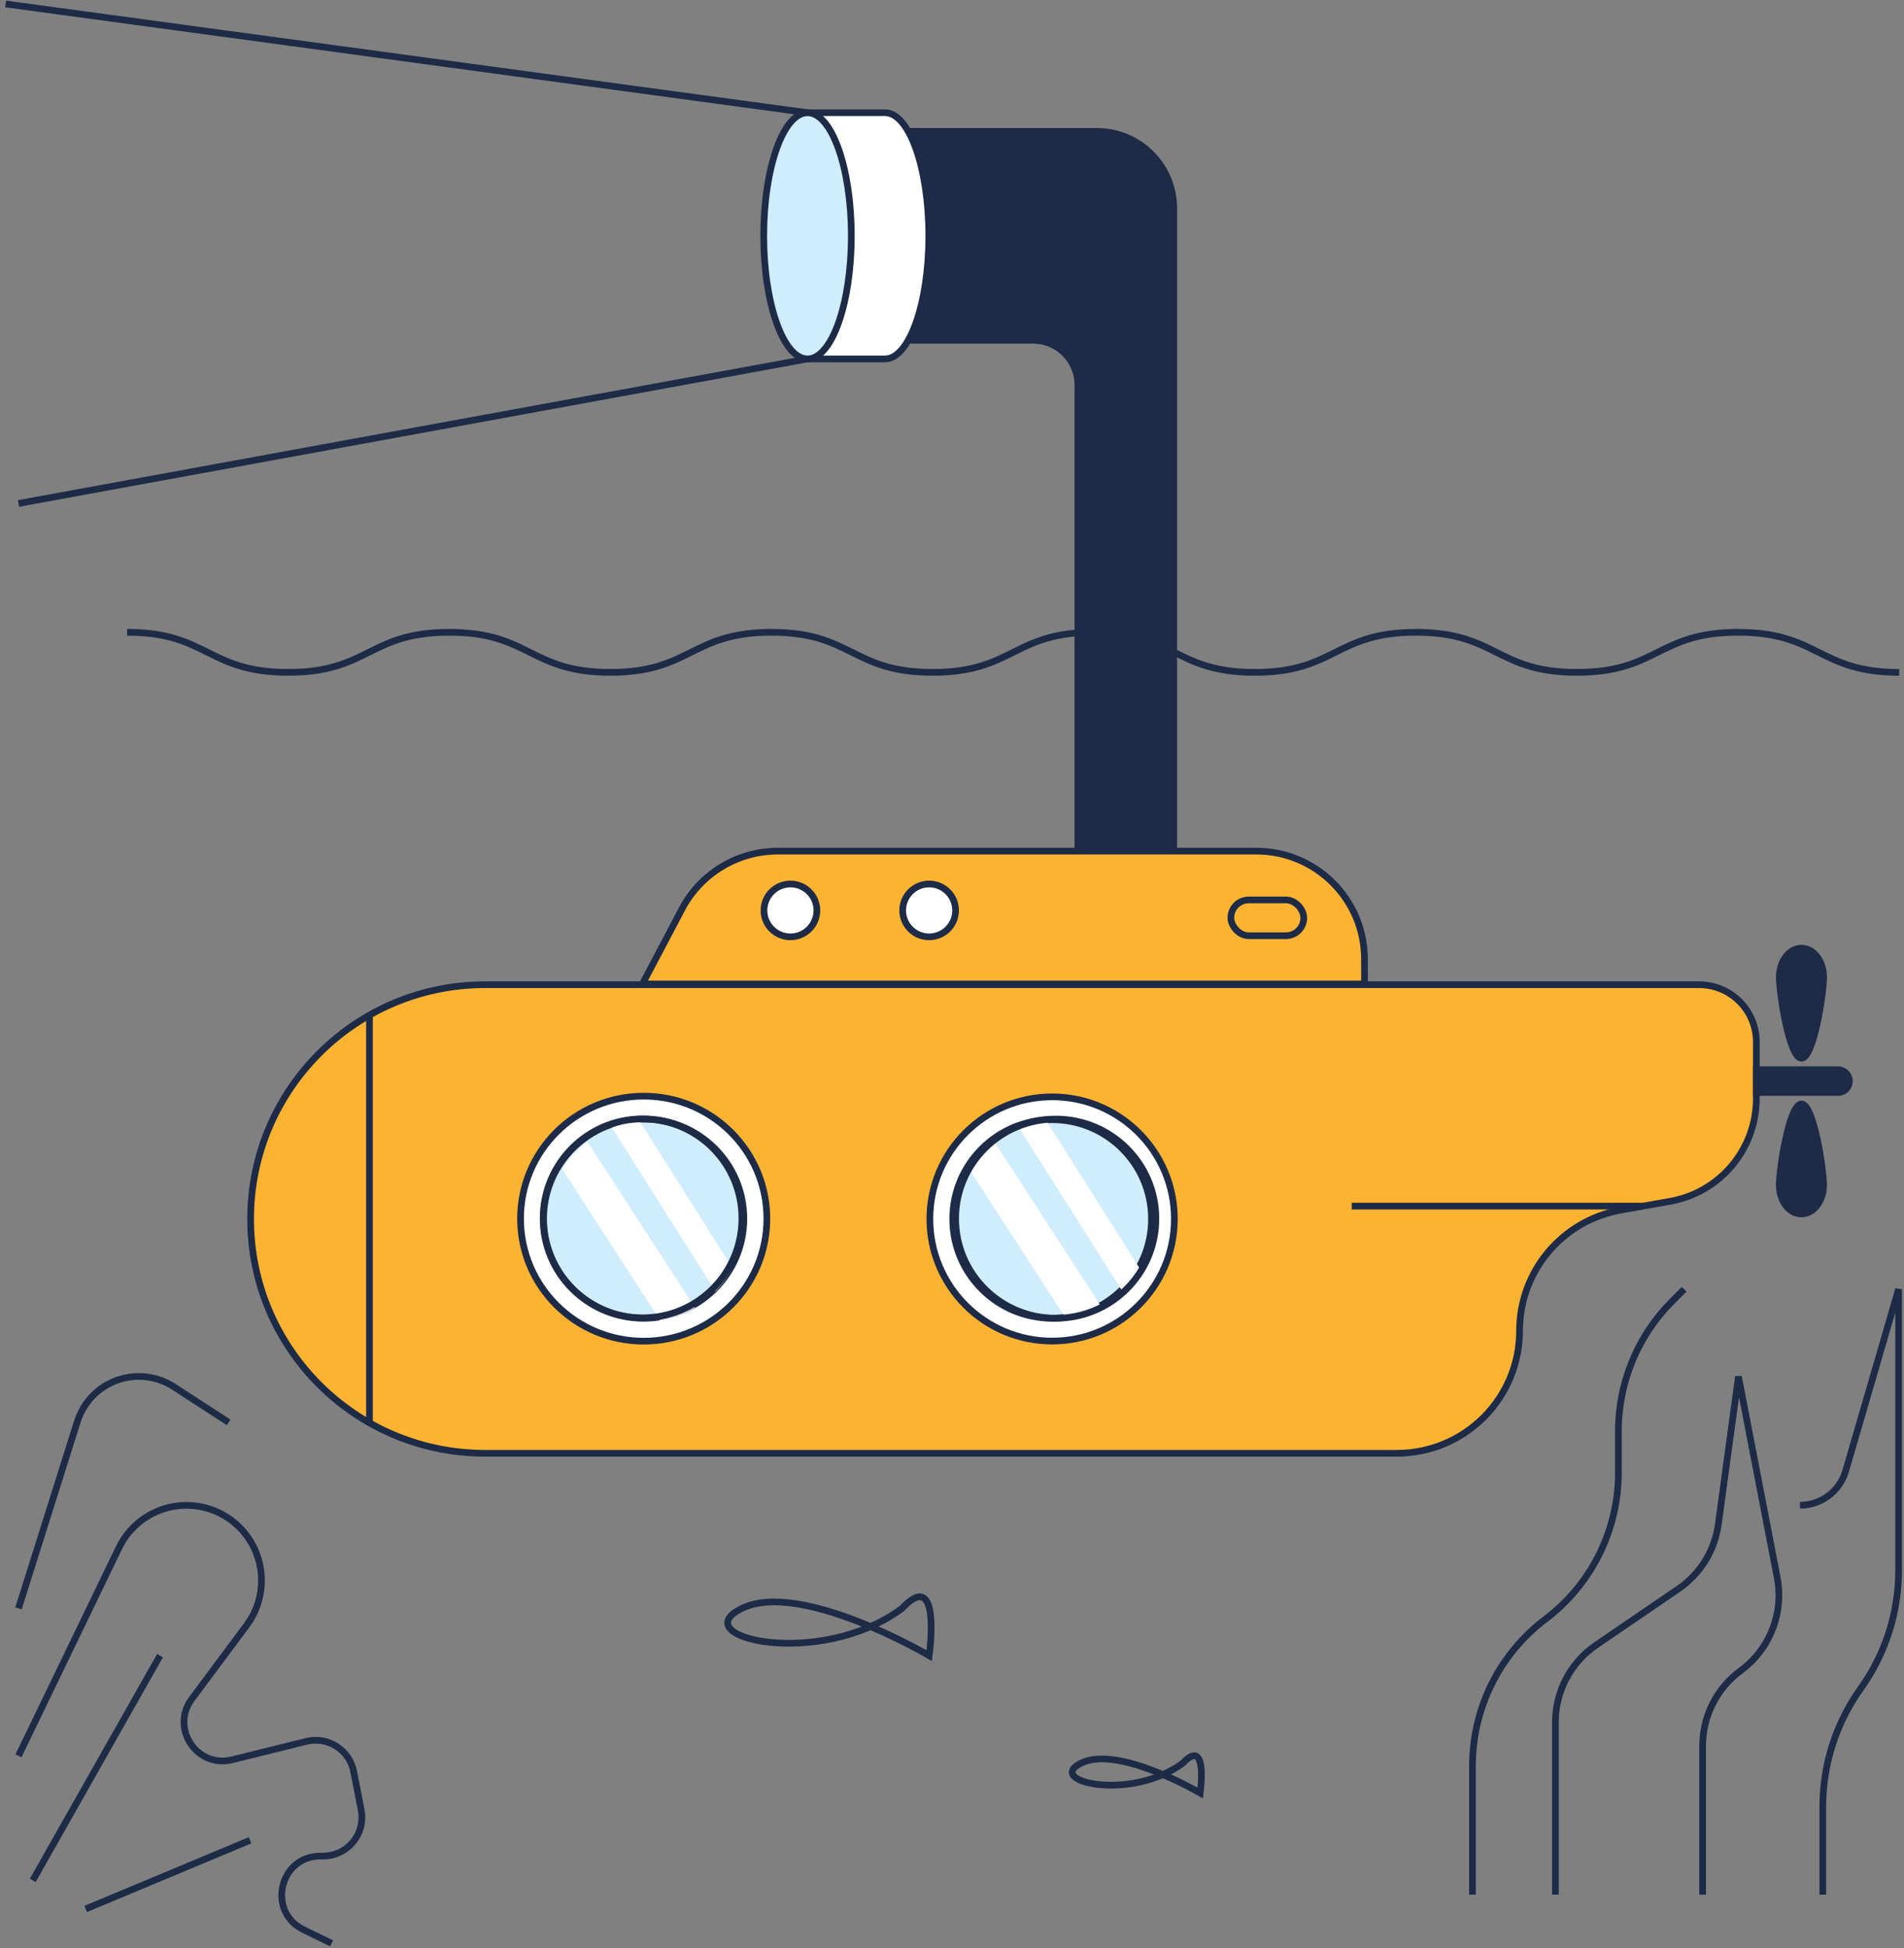 <?xml version="1.0" encoding="UTF-8"?>
<svg width="569px" height="582px" viewBox="0 0 569 582" version="1.1" xmlns="http://www.w3.org/2000/svg" xmlns:xlink="http://www.w3.org/1999/xlink">
    <rect x="0" y="0" width="569" height="582" fill="#808080" stroke="none"/>
    <title>submarine</title>
    <g id="Przewodnik" stroke="none" stroke-width="1" fill="none" fill-rule="evenodd">
        <g id="Group-2" transform="translate(-1396, -1075)">
            <g id="Card---Attractions" transform="translate(1250, 1034)">
                <g id="submarine" transform="translate(147.677, 42.183)">
                    <g id="Group" transform="translate(73.218, 253.097)" fill-rule="nonzero" stroke="#1D2B47" stroke-width="2">
                        <path d="M449.977,57.002 C449.977,52.467 448.176,48.117 444.964,44.91 C441.753,41.703 437.397,39.903 432.856,39.904 L70.096,39.904 C31.383,39.904 -5.68434189e-14,71.243 -5.68434189e-14,109.901 C-5.68434189e-14,148.559 31.383,179.897 70.096,179.897 L342.554,179.897 C362.803,179.897 379.217,163.506 379.217,143.286 C379.22,125.542 391.962,110.353 409.456,107.241 L424.243,104.611 C439.142,101.951 449.986,89.006 449.977,73.892 L449.977,57.002 Z" id="Path" fill="#FCB332"></path>
                        <path d="M332.899,39.691 L117.09,39.691 L128.933,17.237 C134.529,6.639 145.54,0.003 157.538,0 L300.564,0 C318.405,0 332.869,14.443 332.869,32.259 L332.899,39.691 Z" id="Path" fill="#FCB332"></path>
                        <ellipse id="Oval" fill="#FFFFFF" cx="239.526" cy="109.889" rx="36.535" ry="36.483"></ellipse>
                        <ellipse id="Oval" fill="#CFEDFF" cx="239.526" cy="109.889" rx="29.702" ry="29.66"></ellipse>
                        <g transform="translate(449.977, 29.003)" fill="#1D2B47" id="Path">
                            <path d="M20.114,8.649 C20.114,13.415 17.152,32.874 13.495,32.874 C9.838,32.874 6.869,13.397 6.869,8.649 C6.869,3.902 9.819,0 13.477,0 C17.134,0 20.114,3.883 20.114,8.649 Z"></path>
                            <path d="M6.851,70.757 C6.851,65.992 9.819,46.533 13.477,46.533 C17.134,46.533 20.096,66.01 20.096,70.757 C20.096,75.505 17.134,79.394 13.477,79.394 C9.819,79.394 6.851,75.529 6.851,70.757 Z"></path>
                            <path d="M0,36.289 L24.381,36.289 C26.27,36.289 27.801,37.817 27.801,39.703 C27.801,41.589 26.27,43.118 24.381,43.118 L0,43.118 L0,36.289 L0,36.289 Z"></path>
                        </g>
                        <g transform="translate(153.412, 9.818)" fill="#FFFFFF">
                            <ellipse id="Oval" cx="7.906" cy="7.894" rx="7.906" ry="7.894"></ellipse>
                            <ellipse id="Oval" cx="49.36" cy="7.894" rx="7.906" ry="7.894"></ellipse>
                            <line x1="262.657" y1="96.23" x2="175.641" y2="96.23" id="Path"></line>
                        </g>
                    </g>
                    <path d="M317.244,393.293 C320.91,392.704 324.432,391.413 327.619,389.491 L295.507,339.944 C292.491,342.135 289.913,344.882 287.908,348.041 L317.244,393.293 Z" id="Path" fill="#FFFFFF" fill-rule="nonzero"></path>
                    <path d="M302.799,335.696 L333.752,384.608 C335.752,382.526 337.449,380.153 338.788,377.565 L311.052,333.741 C308.223,333.968 305.442,334.627 302.799,335.696 Z" id="Path" fill="#FFFFFF" fill-rule="nonzero"></path>
                    <g id="Group" transform="translate(153.882, 326.297)" stroke="#1D2B47" stroke-width="2">
                        <ellipse id="Oval" cx="159.946" cy="36.6" rx="29.925" ry="29.755"></ellipse>
                        <ellipse id="Oval" fill="#FFFFFF" fill-rule="nonzero" cx="36.808" cy="36.6" rx="36.808" ry="36.6"></ellipse>
                        <ellipse id="Oval" fill="#CFEDFF" fill-rule="nonzero" cx="36.808" cy="36.6" rx="29.925" ry="29.755"></ellipse>
                    </g>
                    <path d="M195.623,393.293 C199.291,392.704 202.814,391.413 206.003,389.491 L173.889,339.944 C170.874,342.135 168.296,344.882 166.291,348.042 L195.623,393.293 Z" id="Path" fill="#FFFFFF" fill-rule="nonzero"></path>
                    <path d="M181.183,335.696 L212.136,384.608 C214.14,382.529 215.837,380.156 217.172,377.565 L189.441,333.741 C186.61,333.967 183.828,334.626 181.183,335.696 Z" id="Path" fill="#FFFFFF" fill-rule="nonzero"></path>
                    <g id="Group" stroke="#1D2B47" stroke-width="2">
                        <ellipse id="Oval" cx="190.342" cy="362.816" rx="29.696" ry="29.72"></ellipse>
                        <line x1="108.736" y1="423.927" x2="108.736" y2="301.706" id="Path"></line>
                        <path d="M242.251,38.057 L242.251,100.485 L307.091,100.485 C314.466,100.485 320.443,106.468 320.443,113.848 L320.443,252.707 L349.086,252.707 L349.086,61.056 C349.086,48.356 338.8,38.06 326.111,38.057 L242.251,38.057 Z" id="Path" fill="#1D2B47" fill-rule="nonzero"></path>
                        <path d="M262.806,106.041 C270.033,106.041 275.89,89.574 275.89,69.271 C275.89,48.968 270.033,32.495 262.806,32.495 L240.654,32.495 L240.654,106.041 L262.806,106.041 Z" id="Path" fill="#FFFFFF" fill-rule="nonzero"></path>
                        <ellipse id="Oval" fill="#CFEDFF" fill-rule="nonzero" cx="239.649" cy="69.271" rx="13.09" ry="36.776"></ellipse>
                        <g>
                            <line x1="239.691" y1="32.495" x2="0" y2="0" id="Path"></line>
                            <line x1="239.691" y1="106.041" x2="3.845" y2="149.234" id="Path"></line>
                            <rect id="Rectangle" x="366.161" y="267.674" width="21.792" height="10.691" rx="5.346"></rect>
                            <path d="M36.314,187.717 C60.374,187.717 60.374,199.69 84.457,199.69 C108.541,199.69 108.517,187.717 132.6,187.717 C156.684,187.717 156.666,199.69 180.743,199.69 C204.821,199.69 204.809,187.717 228.886,187.717 C252.964,187.717 252.952,199.69 277.029,199.69 C301.107,199.69 301.095,187.717 325.172,187.717 C349.25,187.717 349.238,199.69 373.315,199.69 C397.393,199.69 397.381,187.717 421.458,187.717 C445.536,187.717 445.524,199.69 469.601,199.69 C493.679,199.69 493.667,187.717 517.744,187.717 C541.822,187.717 541.81,199.69 565.887,199.69" id="Path"></path>
                            <line x1="320.443" y1="238.844" x2="342.23" y2="238.844" id="Path"></line>
                            <path d="M3.845,523.375 L33.871,461.222 C37.007,454.722 43.077,450.131 50.18,448.884 C57.283,447.638 64.552,449.89 69.71,454.934 C77.744,462.785 78.734,475.374 72.026,484.385 L55.639,506.396 C49.149,515.118 57.162,527.175 67.711,524.553 L89.875,519.064 C92.952,518.301 96.206,518.835 98.879,520.54 C101.552,522.244 103.41,524.971 104.019,528.084 L106.256,539.525 C106.916,542.922 106.026,546.436 103.828,549.106 C101.63,551.777 98.354,553.325 94.897,553.327 L94.104,553.327 C81.831,553.327 77.998,569.928 89.028,575.32 L97.413,579.394" id="Path"></path>
                            <path d="M3.845,479.335 L21.445,423.5 C23.253,417.765 27.633,413.205 33.288,411.171 C38.942,409.136 45.221,409.862 50.264,413.132 L66.651,423.756" id="Path"></path>
                            <path d="M463.148,564.854 L463.148,513.324 C463.15,504.095 467.713,495.464 475.336,490.271 L499.913,473.499 C506.434,469.048 510.765,462.041 511.833,454.214 L517.848,410.064 L529.427,470.108 C531.472,480.704 527.232,491.53 518.537,497.913 C511.374,503.17 507.142,511.528 507.141,520.417 L507.141,564.854" id="Path"></path>
                            <path d="M438.363,564.854 L438.363,526.333 C438.373,509.121 446.45,492.909 460.18,482.543 C473.9,472.174 481.967,455.966 481.972,438.76 L481.972,426.373 C481.971,411.824 487.745,397.872 498.024,387.584 L501.626,383.979" id="Path"></path>
                            <path d="M543.059,564.854 L543.059,538.562 C543.06,525.906 547.019,513.569 554.382,503.28 C561.747,492.992 565.707,480.653 565.705,467.998 L565.705,383.979 L549.897,438.259 C548.124,444.339 542.556,448.52 536.228,448.524" id="Path"></path>
                            <path d="M276.006,493.448 C276.006,493.448 237.552,470.785 220.038,479.335 C202.524,487.886 243.11,497.724 267.888,479.335 C279.851,466.509 276.006,493.448 276.006,493.448 L276.006,493.448 Z" id="Path"></path>
                            <path d="M356.996,534.494 C356.996,534.494 332.577,520.106 321.449,525.534 C310.321,530.962 336.075,537.214 351.84,525.534 C359.433,517.386 356.996,534.494 356.996,534.494 Z" id="Path"></path>
                            <line x1="8.117" y1="560.579" x2="46.144" y2="493.448" id="Path"></line>
                            <line x1="23.925" y1="569.129" x2="73.062" y2="548.607" id="Path"></line>
                        </g>
                    </g>
                </g>
            </g>
        </g>
    </g>
</svg>